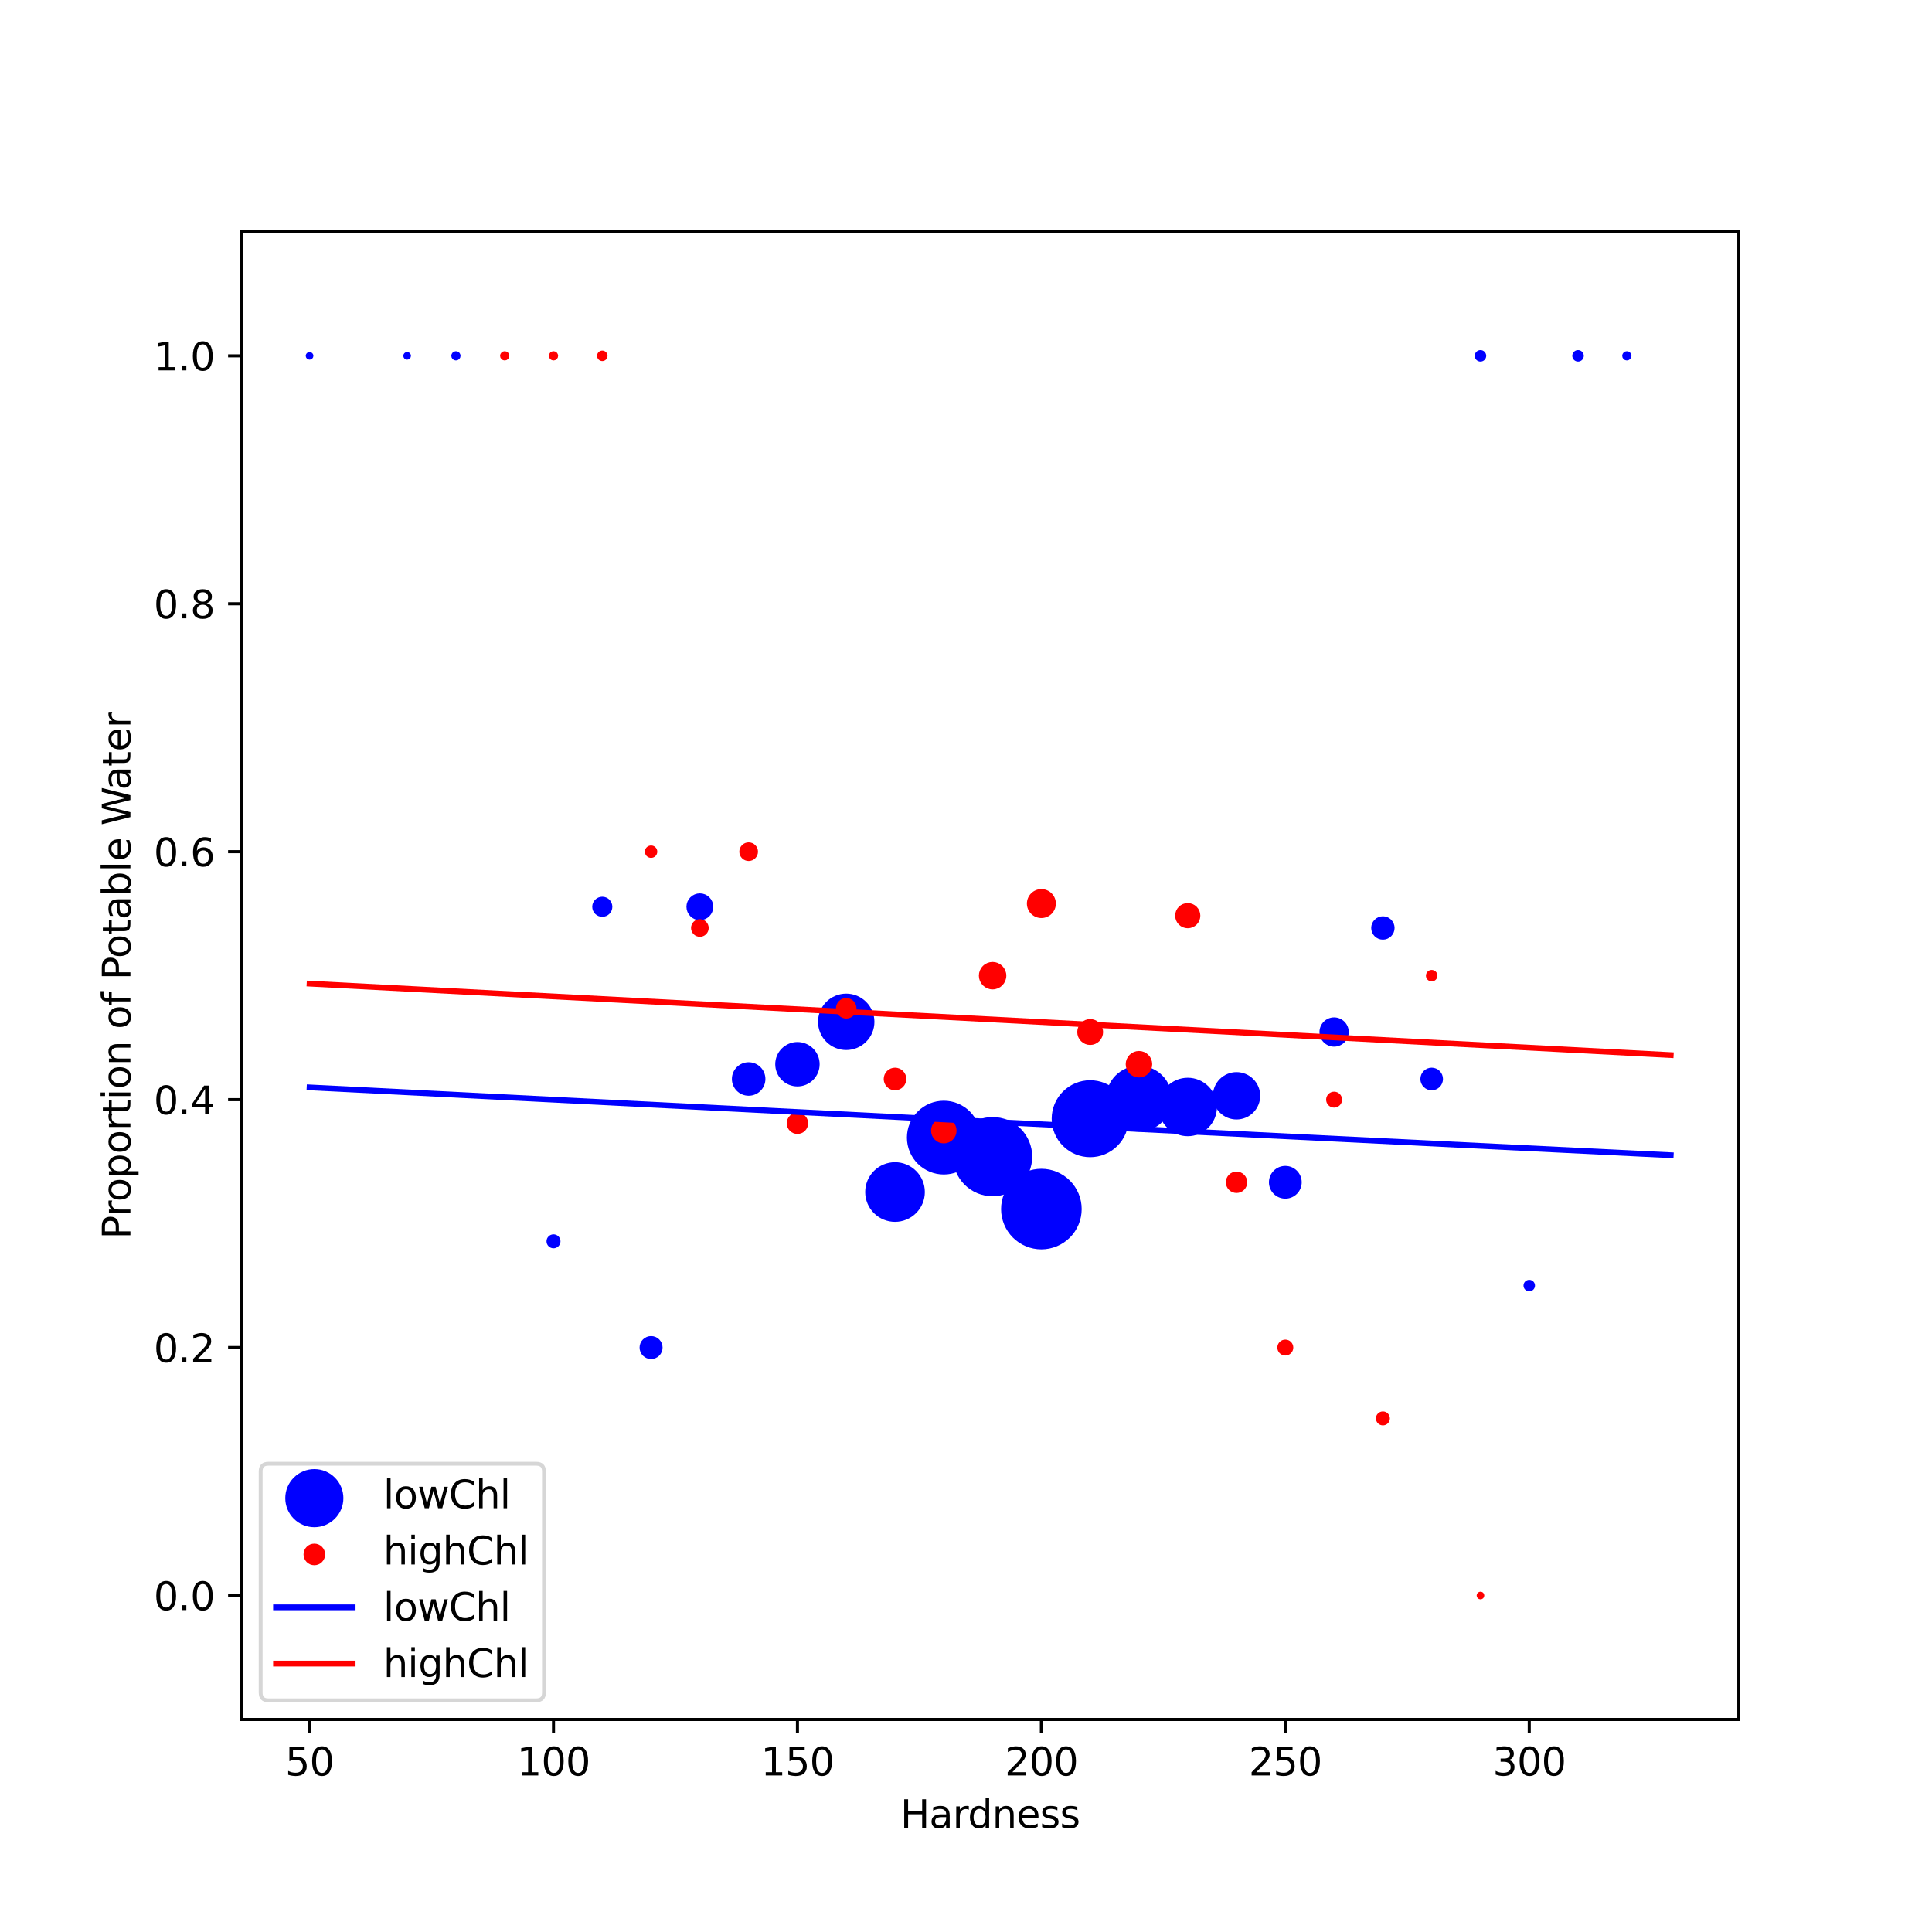 <?xml version="1.0" encoding="utf-8" standalone="no"?>
<!DOCTYPE svg PUBLIC "-//W3C//DTD SVG 1.1//EN"
  "http://www.w3.org/Graphics/SVG/1.1/DTD/svg11.dtd">
<svg xmlns:xlink="http://www.w3.org/1999/xlink" width="504pt" height="504pt" viewBox="0 0 504 504" xmlns="http://www.w3.org/2000/svg" version="1.1">
 <defs>
  <style type="text/css">*{stroke-linejoin: round; stroke-linecap: butt}</style>
 </defs>
 <g id="figure_1">
  <g id="patch_1">
   <path d="M 0 504 
L 504 504 
L 504 0 
L 0 0 
z
" style="fill: #ffffff"/>
  </g>
  <g id="axes_1">
   <g id="patch_2">
    <path d="M 63 448.56 
L 453.6 448.56 
L 453.6 60.48 
L 63 60.48 
z
" style="fill: #ffffff"/>
   </g>
   <g id="PathCollection_1">
    <path d="M 80.755 93.32 
C 80.887 93.32 81.014 93.267 81.108 93.174 
C 81.202 93.08 81.255 92.953 81.255 92.82 
C 81.255 92.687 81.202 92.56 81.108 92.466 
C 81.014 92.373 80.887 92.32 80.755 92.32 
C 80.622 92.32 80.495 92.373 80.401 92.466 
C 80.307 92.56 80.255 92.687 80.255 92.82 
C 80.255 92.953 80.307 93.08 80.401 93.174 
C 80.495 93.267 80.622 93.32 80.755 93.32 
z
" clip-path="url(#pf435046281)" style="fill: #0000ff; stroke: #0000ff"/>
    <path d="M 106.209 93.32 
C 106.342 93.32 106.469 93.267 106.563 93.174 
C 106.656 93.08 106.709 92.953 106.709 92.82 
C 106.709 92.687 106.656 92.56 106.563 92.466 
C 106.469 92.373 106.342 92.32 106.209 92.32 
C 106.076 92.32 105.949 92.373 105.856 92.466 
C 105.762 92.56 105.709 92.687 105.709 92.82 
C 105.709 92.953 105.762 93.08 105.856 93.174 
C 105.949 93.267 106.076 93.32 106.209 93.32 
z
" clip-path="url(#pf435046281)" style="fill: #0000ff; stroke: #0000ff"/>
    <path d="M 118.936 93.527 
C 119.124 93.527 119.304 93.453 119.436 93.32 
C 119.569 93.187 119.643 93.008 119.643 92.82 
C 119.643 92.632 119.569 92.453 119.436 92.32 
C 119.304 92.187 119.124 92.113 118.936 92.113 
C 118.749 92.113 118.569 92.187 118.436 92.32 
C 118.304 92.453 118.229 92.632 118.229 92.82 
C 118.229 93.008 118.304 93.187 118.436 93.32 
C 118.569 93.453 118.749 93.527 118.936 93.527 
z
" clip-path="url(#pf435046281)" style="fill: #0000ff; stroke: #0000ff"/>
    <path d="M 131.664 93.32 
C 131.796 93.32 131.923 93.267 132.017 93.174 
C 132.111 93.08 132.164 92.953 132.164 92.82 
C 132.164 92.687 132.111 92.56 132.017 92.466 
C 131.923 92.373 131.796 92.32 131.664 92.32 
C 131.531 92.32 131.404 92.373 131.31 92.466 
C 131.216 92.56 131.164 92.687 131.164 92.82 
C 131.164 92.953 131.216 93.08 131.31 93.174 
C 131.404 93.267 131.531 93.32 131.664 93.32 
z
" clip-path="url(#pf435046281)" style="fill: #0000ff; stroke: #0000ff"/>
    <path d="M 144.391 325.143 
C 144.742 325.143 145.078 325.003 145.326 324.755 
C 145.574 324.507 145.714 324.171 145.714 323.82 
C 145.714 323.469 145.574 323.133 145.326 322.885 
C 145.078 322.637 144.742 322.497 144.391 322.497 
C 144.04 322.497 143.704 322.637 143.455 322.885 
C 143.207 323.133 143.068 323.469 143.068 323.82 
C 143.068 324.171 143.207 324.507 143.455 324.755 
C 143.704 325.003 144.04 325.143 144.391 325.143 
z
" clip-path="url(#pf435046281)" style="fill: #0000ff; stroke: #0000ff"/>
    <path d="M 157.118 238.675 
C 157.681 238.675 158.22 238.451 158.618 238.053 
C 159.016 237.656 159.24 237.116 159.24 236.553 
C 159.24 235.991 159.016 235.451 158.618 235.053 
C 158.22 234.656 157.681 234.432 157.118 234.432 
C 156.556 234.432 156.016 234.656 155.618 235.053 
C 155.22 235.451 154.997 235.991 154.997 236.553 
C 154.997 237.116 155.22 237.656 155.618 238.053 
C 156.016 238.451 156.556 238.675 157.118 238.675 
z
" clip-path="url(#pf435046281)" style="fill: #0000ff; stroke: #0000ff"/>
    <path d="M 169.845 354.04 
C 170.508 354.04 171.144 353.777 171.613 353.308 
C 172.082 352.839 172.345 352.203 172.345 351.54 
C 172.345 350.877 172.082 350.241 171.613 349.772 
C 171.144 349.303 170.508 349.04 169.845 349.04 
C 169.182 349.04 168.547 349.303 168.078 349.772 
C 167.609 350.241 167.345 350.877 167.345 351.54 
C 167.345 352.203 167.609 352.839 168.078 353.308 
C 168.547 353.777 169.182 354.04 169.845 354.04 
z
" clip-path="url(#pf435046281)" style="fill: #0000ff; stroke: #0000ff"/>
    <path d="M 182.573 239.553 
C 183.368 239.553 184.131 239.237 184.694 238.675 
C 185.257 238.112 185.573 237.349 185.573 236.553 
C 185.573 235.758 185.257 234.995 184.694 234.432 
C 184.131 233.869 183.368 233.553 182.573 233.553 
C 181.777 233.553 181.014 233.869 180.451 234.432 
C 179.889 234.995 179.573 235.758 179.573 236.553 
C 179.573 237.349 179.889 238.112 180.451 238.675 
C 181.014 239.237 181.777 239.553 182.573 239.553 
z
" clip-path="url(#pf435046281)" style="fill: #0000ff; stroke: #0000ff"/>
    <path d="M 195.3 285.343 
C 196.327 285.343 197.312 284.935 198.039 284.209 
C 198.765 283.482 199.173 282.497 199.173 281.47 
C 199.173 280.443 198.765 279.458 198.039 278.731 
C 197.312 278.005 196.327 277.597 195.3 277.597 
C 194.273 277.597 193.288 278.005 192.561 278.731 
C 191.835 279.458 191.427 280.443 191.427 281.47 
C 191.427 282.497 191.835 283.482 192.561 284.209 
C 193.288 284.935 194.273 285.343 195.3 285.343 
z
" clip-path="url(#pf435046281)" style="fill: #0000ff; stroke: #0000ff"/>
    <path d="M 208.027 282.912 
C 209.431 282.912 210.777 282.354 211.769 281.362 
C 212.761 280.369 213.319 279.023 213.319 277.62 
C 213.319 276.217 212.761 274.871 211.769 273.878 
C 210.777 272.886 209.431 272.328 208.027 272.328 
C 206.624 272.328 205.278 272.886 204.286 273.878 
C 203.293 274.871 202.736 276.217 202.736 277.62 
C 202.736 279.023 203.293 280.369 204.286 281.362 
C 205.278 282.354 206.624 282.912 208.027 282.912 
z
" clip-path="url(#pf435046281)" style="fill: #0000ff; stroke: #0000ff"/>
    <path d="M 220.755 273.417 
C 222.573 273.417 224.317 272.695 225.602 271.409 
C 226.888 270.124 227.61 268.38 227.61 266.561 
C 227.61 264.743 226.888 262.999 225.602 261.714 
C 224.317 260.428 222.573 259.706 220.755 259.706 
C 218.936 259.706 217.192 260.428 215.907 261.714 
C 214.621 262.999 213.899 264.743 213.899 266.561 
C 213.899 268.38 214.621 270.124 215.907 271.409 
C 217.192 272.695 218.936 273.417 220.755 273.417 
z
" clip-path="url(#pf435046281)" style="fill: #0000ff; stroke: #0000ff"/>
    <path d="M 233.482 318.243 
C 235.413 318.243 237.264 317.475 238.63 316.11 
C 239.995 314.745 240.762 312.893 240.762 310.962 
C 240.762 309.032 239.995 307.18 238.63 305.815 
C 237.264 304.449 235.413 303.682 233.482 303.682 
C 231.551 303.682 229.699 304.449 228.334 305.815 
C 226.969 307.18 226.202 309.032 226.202 310.962 
C 226.202 312.893 226.969 314.745 228.334 316.11 
C 229.699 317.475 231.551 318.243 233.482 318.243 
z
" clip-path="url(#pf435046281)" style="fill: #0000ff; stroke: #0000ff"/>
    <path d="M 246.209 305.89 
C 248.629 305.89 250.95 304.929 252.661 303.218 
C 254.372 301.507 255.333 299.186 255.333 296.766 
C 255.333 294.346 254.372 292.025 252.661 290.314 
C 250.95 288.603 248.629 287.642 246.209 287.642 
C 243.789 287.642 241.468 288.603 239.757 290.314 
C 238.046 292.025 237.085 294.346 237.085 296.766 
C 237.085 299.186 238.046 301.507 239.757 303.218 
C 241.468 304.929 243.789 305.89 246.209 305.89 
z
" clip-path="url(#pf435046281)" style="fill: #0000ff; stroke: #0000ff"/>
    <path d="M 258.936 311.571 
C 261.545 311.571 264.047 310.534 265.892 308.69 
C 267.736 306.845 268.773 304.343 268.773 301.735 
C 268.773 299.126 267.736 296.624 265.892 294.78 
C 264.047 292.935 261.545 291.899 258.936 291.899 
C 256.328 291.899 253.826 292.935 251.981 294.78 
C 250.137 296.624 249.1 299.126 249.1 301.735 
C 249.1 304.343 250.137 306.845 251.981 308.69 
C 253.826 310.534 256.328 311.571 258.936 311.571 
z
" clip-path="url(#pf435046281)" style="fill: #0000ff; stroke: #0000ff"/>
    <path d="M 271.664 325.422 
C 274.319 325.422 276.866 324.367 278.744 322.489 
C 280.621 320.612 281.676 318.065 281.676 315.41 
C 281.676 312.754 280.621 310.207 278.744 308.33 
C 276.866 306.452 274.319 305.397 271.664 305.397 
C 269.008 305.397 266.461 306.452 264.584 308.33 
C 262.706 310.207 261.651 312.754 261.651 315.41 
C 261.651 318.065 262.706 320.612 264.584 322.489 
C 266.461 324.367 269.008 325.422 271.664 325.422 
z
" clip-path="url(#pf435046281)" style="fill: #0000ff; stroke: #0000ff"/>
    <path d="M 284.391 301.375 
C 286.921 301.375 289.347 300.37 291.136 298.581 
C 292.925 296.792 293.93 294.365 293.93 291.835 
C 293.93 289.306 292.925 286.879 291.136 285.09 
C 289.347 283.301 286.921 282.296 284.391 282.296 
C 281.861 282.296 279.434 283.301 277.646 285.09 
C 275.857 286.879 274.852 289.306 274.852 291.835 
C 274.852 294.365 275.857 296.792 277.646 298.581 
C 279.434 300.37 281.861 301.375 284.391 301.375 
z
" clip-path="url(#pf435046281)" style="fill: #0000ff; stroke: #0000ff"/>
    <path d="M 297.118 294.706 
C 299.265 294.706 301.323 293.854 302.841 292.336 
C 304.359 290.818 305.211 288.759 305.211 286.613 
C 305.211 284.467 304.359 282.408 302.841 280.89 
C 301.323 279.373 299.265 278.52 297.118 278.52 
C 294.972 278.52 292.913 279.373 291.395 280.89 
C 289.878 282.408 289.025 284.467 289.025 286.613 
C 289.025 288.759 289.878 290.818 291.395 292.336 
C 292.913 293.854 294.972 294.706 297.118 294.706 
z
" clip-path="url(#pf435046281)" style="fill: #0000ff; stroke: #0000ff"/>
    <path d="M 309.845 295.896 
C 311.735 295.896 313.547 295.145 314.883 293.809 
C 316.219 292.473 316.969 290.661 316.969 288.772 
C 316.969 286.882 316.219 285.07 314.883 283.734 
C 313.547 282.398 311.735 281.648 309.845 281.648 
C 307.956 281.648 306.144 282.398 304.808 283.734 
C 303.472 285.07 302.722 286.882 302.722 288.772 
C 302.722 290.661 303.472 292.473 304.808 293.809 
C 306.144 295.145 307.956 295.896 309.845 295.896 
z
" clip-path="url(#pf435046281)" style="fill: #0000ff; stroke: #0000ff"/>
    <path d="M 322.573 291.536 
C 324.079 291.536 325.523 290.938 326.588 289.873 
C 327.653 288.808 328.252 287.363 328.252 285.857 
C 328.252 284.351 327.653 282.907 326.588 281.842 
C 325.523 280.777 324.079 280.178 322.573 280.178 
C 321.067 280.178 319.622 280.777 318.557 281.842 
C 317.492 282.907 316.894 284.351 316.894 285.857 
C 316.894 287.363 317.492 288.808 318.557 289.873 
C 319.622 290.938 321.067 291.536 322.573 291.536 
z
" clip-path="url(#pf435046281)" style="fill: #0000ff; stroke: #0000ff"/>
    <path d="M 335.3 312.195 
C 336.301 312.195 337.261 311.797 337.969 311.089 
C 338.677 310.381 339.075 309.421 339.075 308.42 
C 339.075 307.419 338.677 306.459 337.969 305.751 
C 337.261 305.043 336.301 304.645 335.3 304.645 
C 334.299 304.645 333.339 305.043 332.631 305.751 
C 331.923 306.459 331.525 307.419 331.525 308.42 
C 331.525 309.421 331.923 310.381 332.631 311.089 
C 333.339 311.797 334.299 312.195 335.3 312.195 
z
" clip-path="url(#pf435046281)" style="fill: #0000ff; stroke: #0000ff"/>
    <path d="M 348.027 272.537 
C 348.907 272.537 349.751 272.187 350.372 271.565 
C 350.994 270.943 351.344 270.1 351.344 269.22 
C 351.344 268.34 350.994 267.497 350.372 266.875 
C 349.751 266.253 348.907 265.903 348.027 265.903 
C 347.148 265.903 346.304 266.253 345.682 266.875 
C 345.06 267.497 344.711 268.34 344.711 269.22 
C 344.711 270.1 345.06 270.943 345.682 271.565 
C 346.304 272.187 347.148 272.537 348.027 272.537 
z
" clip-path="url(#pf435046281)" style="fill: #0000ff; stroke: #0000ff"/>
    <path d="M 360.755 244.631 
C 361.431 244.631 362.079 244.362 362.557 243.884 
C 363.035 243.406 363.304 242.758 363.304 242.082 
C 363.304 241.405 363.035 240.757 362.557 240.279 
C 362.079 239.801 361.431 239.532 360.755 239.532 
C 360.078 239.532 359.43 239.801 358.952 240.279 
C 358.474 240.757 358.205 241.405 358.205 242.082 
C 358.205 242.758 358.474 243.406 358.952 243.884 
C 359.43 244.362 360.078 244.631 360.755 244.631 
z
" clip-path="url(#pf435046281)" style="fill: #0000ff; stroke: #0000ff"/>
    <path d="M 373.482 283.919 
C 374.131 283.919 374.755 283.661 375.214 283.202 
C 375.673 282.743 375.931 282.12 375.931 281.47 
C 375.931 280.82 375.673 280.197 375.214 279.738 
C 374.755 279.279 374.131 279.021 373.482 279.021 
C 372.832 279.021 372.209 279.279 371.75 279.738 
C 371.29 280.197 371.032 280.82 371.032 281.47 
C 371.032 282.12 371.29 282.743 371.75 283.202 
C 372.209 283.661 372.832 283.919 373.482 283.919 
z
" clip-path="url(#pf435046281)" style="fill: #0000ff; stroke: #0000ff"/>
    <path d="M 386.209 93.82 
C 386.474 93.82 386.729 93.715 386.916 93.527 
C 387.104 93.34 387.209 93.085 387.209 92.82 
C 387.209 92.555 387.104 92.3 386.916 92.113 
C 386.729 91.925 386.474 91.82 386.209 91.82 
C 385.944 91.82 385.69 91.925 385.502 92.113 
C 385.314 92.3 385.209 92.555 385.209 92.82 
C 385.209 93.085 385.314 93.34 385.502 93.527 
C 385.69 93.715 385.944 93.82 386.209 93.82 
z
" clip-path="url(#pf435046281)" style="fill: #0000ff; stroke: #0000ff"/>
    <path d="M 398.936 336.37 
C 399.202 336.37 399.456 336.265 399.643 336.077 
C 399.831 335.89 399.936 335.635 399.936 335.37 
C 399.936 335.105 399.831 334.85 399.643 334.663 
C 399.456 334.475 399.202 334.37 398.936 334.37 
C 398.671 334.37 398.417 334.475 398.229 334.663 
C 398.042 334.85 397.936 335.105 397.936 335.37 
C 397.936 335.635 398.042 335.89 398.229 336.077 
C 398.417 336.265 398.671 336.37 398.936 336.37 
z
" clip-path="url(#pf435046281)" style="fill: #0000ff; stroke: #0000ff"/>
    <path d="M 411.664 93.82 
C 411.929 93.82 412.183 93.715 412.371 93.527 
C 412.558 93.34 412.664 93.085 412.664 92.82 
C 412.664 92.555 412.558 92.3 412.371 92.113 
C 412.183 91.925 411.929 91.82 411.664 91.82 
C 411.398 91.82 411.144 91.925 410.957 92.113 
C 410.769 92.3 410.664 92.555 410.664 92.82 
C 410.664 93.085 410.769 93.34 410.957 93.527 
C 411.144 93.715 411.398 93.82 411.664 93.82 
z
" clip-path="url(#pf435046281)" style="fill: #0000ff; stroke: #0000ff"/>
    <path d="M 424.391 93.527 
C 424.578 93.527 424.758 93.453 424.891 93.32 
C 425.024 93.187 425.098 93.008 425.098 92.82 
C 425.098 92.632 425.024 92.453 424.891 92.32 
C 424.758 92.187 424.578 92.113 424.391 92.113 
C 424.203 92.113 424.024 92.187 423.891 92.32 
C 423.758 92.453 423.684 92.632 423.684 92.82 
C 423.684 93.008 423.758 93.187 423.891 93.32 
C 424.024 93.453 424.203 93.527 424.391 93.527 
z
" clip-path="url(#pf435046281)" style="fill: #0000ff; stroke: #0000ff"/>
   </g>
   <g id="PathCollection_2">
    <path d="M 131.664 93.527 
C 131.851 93.527 132.031 93.453 132.164 93.32 
C 132.296 93.187 132.371 93.008 132.371 92.82 
C 132.371 92.632 132.296 92.453 132.164 92.32 
C 132.031 92.187 131.851 92.113 131.664 92.113 
C 131.476 92.113 131.296 92.187 131.164 92.32 
C 131.031 92.453 130.957 92.632 130.957 92.82 
C 130.957 93.008 131.031 93.187 131.164 93.32 
C 131.296 93.453 131.476 93.527 131.664 93.527 
z
" clip-path="url(#pf435046281)" style="fill: #ff0000; stroke: #ff0000"/>
    <path d="M 144.391 93.527 
C 144.578 93.527 144.758 93.453 144.891 93.32 
C 145.024 93.187 145.098 93.008 145.098 92.82 
C 145.098 92.632 145.024 92.453 144.891 92.32 
C 144.758 92.187 144.578 92.113 144.391 92.113 
C 144.203 92.113 144.024 92.187 143.891 92.32 
C 143.758 92.453 143.684 92.632 143.684 92.82 
C 143.684 93.008 143.758 93.187 143.891 93.32 
C 144.024 93.453 144.203 93.527 144.391 93.527 
z
" clip-path="url(#pf435046281)" style="fill: #ff0000; stroke: #ff0000"/>
    <path d="M 157.118 93.686 
C 157.348 93.686 157.568 93.595 157.731 93.432 
C 157.893 93.27 157.984 93.05 157.984 92.82 
C 157.984 92.59 157.893 92.37 157.731 92.208 
C 157.568 92.045 157.348 91.954 157.118 91.954 
C 156.889 91.954 156.668 92.045 156.506 92.208 
C 156.343 92.37 156.252 92.59 156.252 92.82 
C 156.252 93.05 156.343 93.27 156.506 93.432 
C 156.668 93.595 156.889 93.686 157.118 93.686 
z
" clip-path="url(#pf435046281)" style="fill: #ff0000; stroke: #ff0000"/>
    <path d="M 169.845 223.298 
C 170.142 223.298 170.426 223.18 170.636 222.971 
C 170.846 222.761 170.963 222.477 170.963 222.18 
C 170.963 221.883 170.846 221.599 170.636 221.389 
C 170.426 221.18 170.142 221.062 169.845 221.062 
C 169.549 221.062 169.265 221.18 169.055 221.389 
C 168.845 221.599 168.727 221.883 168.727 222.18 
C 168.727 222.477 168.845 222.761 169.055 222.971 
C 169.265 223.18 169.549 223.298 169.845 223.298 
z
" clip-path="url(#pf435046281)" style="fill: #ff0000; stroke: #ff0000"/>
    <path d="M 182.573 243.884 
C 183.051 243.884 183.509 243.694 183.847 243.356 
C 184.186 243.018 184.376 242.56 184.376 242.082 
C 184.376 241.603 184.186 241.145 183.847 240.807 
C 183.509 240.469 183.051 240.279 182.573 240.279 
C 182.095 240.279 181.636 240.469 181.298 240.807 
C 180.96 241.145 180.77 241.603 180.77 242.082 
C 180.77 242.56 180.96 243.018 181.298 243.356 
C 181.636 243.694 182.095 243.884 182.573 243.884 
z
" clip-path="url(#pf435046281)" style="fill: #ff0000; stroke: #ff0000"/>
    <path d="M 195.3 224.116 
C 195.814 224.116 196.306 223.912 196.669 223.549 
C 197.032 223.186 197.236 222.694 197.236 222.18 
C 197.236 221.666 197.032 221.174 196.669 220.811 
C 196.306 220.448 195.814 220.244 195.3 220.244 
C 194.786 220.244 194.294 220.448 193.931 220.811 
C 193.568 221.174 193.364 221.666 193.364 222.18 
C 193.364 222.694 193.568 223.186 193.931 223.549 
C 194.294 223.912 194.786 224.116 195.3 224.116 
z
" clip-path="url(#pf435046281)" style="fill: #ff0000; stroke: #ff0000"/>
    <path d="M 208.027 295.311 
C 208.635 295.311 209.218 295.07 209.647 294.64 
C 210.077 294.211 210.319 293.628 210.319 293.02 
C 210.319 292.412 210.077 291.829 209.647 291.4 
C 209.218 290.97 208.635 290.729 208.027 290.729 
C 207.42 290.729 206.837 290.97 206.407 291.4 
C 205.977 291.829 205.736 292.412 205.736 293.02 
C 205.736 293.628 205.977 294.211 206.407 294.64 
C 206.837 295.07 207.42 295.311 208.027 295.311 
z
" clip-path="url(#pf435046281)" style="fill: #ff0000; stroke: #ff0000"/>
    <path d="M 220.755 265.21 
C 221.333 265.21 221.887 264.98 222.296 264.572 
C 222.704 264.163 222.934 263.609 222.934 263.031 
C 222.934 262.453 222.704 261.898 222.296 261.489 
C 221.887 261.081 221.333 260.851 220.755 260.851 
C 220.177 260.851 219.622 261.081 219.213 261.489 
C 218.805 261.898 218.575 262.453 218.575 263.031 
C 218.575 263.609 218.805 264.163 219.213 264.572 
C 219.622 264.98 220.177 265.21 220.755 265.21 
z
" clip-path="url(#pf435046281)" style="fill: #ff0000; stroke: #ff0000"/>
    <path d="M 233.482 283.919 
C 234.131 283.919 234.755 283.661 235.214 283.202 
C 235.673 282.743 235.931 282.12 235.931 281.47 
C 235.931 280.82 235.673 280.197 235.214 279.738 
C 234.755 279.279 234.131 279.021 233.482 279.021 
C 232.832 279.021 232.209 279.279 231.75 279.738 
C 231.29 280.197 231.032 280.82 231.032 281.47 
C 231.032 282.12 231.29 282.743 231.75 283.202 
C 232.209 283.661 232.832 283.919 233.482 283.919 
z
" clip-path="url(#pf435046281)" style="fill: #ff0000; stroke: #ff0000"/>
    <path d="M 246.209 297.773 
C 246.959 297.773 247.679 297.475 248.209 296.945 
C 248.739 296.415 249.038 295.695 249.038 294.945 
C 249.038 294.195 248.739 293.475 248.209 292.945 
C 247.679 292.415 246.959 292.117 246.209 292.117 
C 245.459 292.117 244.739 292.415 244.209 292.945 
C 243.679 293.475 243.381 294.195 243.381 294.945 
C 243.381 295.695 243.679 296.415 244.209 296.945 
C 244.739 297.475 245.459 297.773 246.209 297.773 
z
" clip-path="url(#pf435046281)" style="fill: #ff0000; stroke: #ff0000"/>
    <path d="M 258.936 257.602 
C 259.754 257.602 260.538 257.277 261.116 256.699 
C 261.694 256.121 262.019 255.337 262.019 254.52 
C 262.019 253.703 261.694 252.919 261.116 252.341 
C 260.538 251.763 259.754 251.438 258.936 251.438 
C 258.119 251.438 257.335 251.763 256.757 252.341 
C 256.179 252.919 255.854 253.703 255.854 254.52 
C 255.854 255.337 256.179 256.121 256.757 256.699 
C 257.335 257.277 258.119 257.602 258.936 257.602 
z
" clip-path="url(#pf435046281)" style="fill: #ff0000; stroke: #ff0000"/>
    <path d="M 271.664 238.996 
C 272.533 238.996 273.367 238.651 273.982 238.036 
C 274.597 237.421 274.942 236.587 274.942 235.718 
C 274.942 234.848 274.597 234.014 273.982 233.399 
C 273.367 232.784 272.533 232.439 271.664 232.439 
C 270.794 232.439 269.96 232.784 269.345 233.399 
C 268.73 234.014 268.385 234.848 268.385 235.718 
C 268.385 236.587 268.73 237.421 269.345 238.036 
C 269.96 238.651 270.794 238.996 271.664 238.996 
z
" clip-path="url(#pf435046281)" style="fill: #ff0000; stroke: #ff0000"/>
    <path d="M 284.391 272.092 
C 285.153 272.092 285.883 271.79 286.422 271.251 
C 286.961 270.712 287.263 269.982 287.263 269.22 
C 287.263 268.458 286.961 267.728 286.422 267.189 
C 285.883 266.65 285.153 266.348 284.391 266.348 
C 283.629 266.348 282.899 266.65 282.36 267.189 
C 281.821 267.728 281.519 268.458 281.519 269.22 
C 281.519 269.982 281.821 270.712 282.36 271.251 
C 282.899 271.79 283.629 272.092 284.391 272.092 
z
" clip-path="url(#pf435046281)" style="fill: #ff0000; stroke: #ff0000"/>
    <path d="M 297.118 280.578 
C 297.903 280.578 298.655 280.266 299.21 279.712 
C 299.765 279.157 300.076 278.404 300.076 277.62 
C 300.076 276.836 299.765 276.083 299.21 275.528 
C 298.655 274.974 297.903 274.662 297.118 274.662 
C 296.334 274.662 295.581 274.974 295.027 275.528 
C 294.472 276.083 294.16 276.836 294.16 277.62 
C 294.16 278.404 294.472 279.157 295.027 279.712 
C 295.581 280.266 296.334 280.578 297.118 280.578 
z
" clip-path="url(#pf435046281)" style="fill: #ff0000; stroke: #ff0000"/>
    <path d="M 309.845 241.655 
C 310.584 241.655 311.292 241.362 311.814 240.84 
C 312.336 240.318 312.629 239.61 312.629 238.872 
C 312.629 238.133 312.336 237.425 311.814 236.903 
C 311.292 236.381 310.584 236.088 309.845 236.088 
C 309.107 236.088 308.399 236.381 307.877 236.903 
C 307.355 237.425 307.062 238.133 307.062 238.872 
C 307.062 239.61 307.355 240.318 307.877 240.84 
C 308.399 241.362 309.107 241.655 309.845 241.655 
z
" clip-path="url(#pf435046281)" style="fill: #ff0000; stroke: #ff0000"/>
    <path d="M 322.573 310.711 
C 323.18 310.711 323.763 310.47 324.193 310.04 
C 324.623 309.611 324.864 309.028 324.864 308.42 
C 324.864 307.812 324.623 307.229 324.193 306.8 
C 323.763 306.37 323.18 306.129 322.573 306.129 
C 321.965 306.129 321.382 306.37 320.953 306.8 
C 320.523 307.229 320.281 307.812 320.281 308.42 
C 320.281 309.028 320.523 309.611 320.953 310.04 
C 321.382 310.47 321.965 310.711 322.573 310.711 
z
" clip-path="url(#pf435046281)" style="fill: #ff0000; stroke: #ff0000"/>
    <path d="M 335.3 353.121 
C 335.719 353.121 336.122 352.955 336.418 352.658 
C 336.715 352.362 336.881 351.959 336.881 351.54 
C 336.881 351.121 336.715 350.718 336.418 350.422 
C 336.122 350.125 335.719 349.959 335.3 349.959 
C 334.881 349.959 334.478 350.125 334.182 350.422 
C 333.885 350.718 333.719 351.121 333.719 351.54 
C 333.719 351.959 333.885 352.362 334.182 352.658 
C 334.478 352.955 334.881 353.121 335.3 353.121 
z
" clip-path="url(#pf435046281)" style="fill: #ff0000; stroke: #ff0000"/>
    <path d="M 348.027 288.441 
C 348.447 288.441 348.849 288.275 349.145 287.978 
C 349.442 287.682 349.608 287.279 349.608 286.86 
C 349.608 286.441 349.442 286.038 349.145 285.742 
C 348.849 285.445 348.447 285.279 348.027 285.279 
C 347.608 285.279 347.206 285.445 346.909 285.742 
C 346.613 286.038 346.446 286.441 346.446 286.86 
C 346.446 287.279 346.613 287.682 346.909 287.978 
C 347.206 288.275 347.608 288.441 348.027 288.441 
z
" clip-path="url(#pf435046281)" style="fill: #ff0000; stroke: #ff0000"/>
    <path d="M 360.755 371.343 
C 361.105 371.343 361.442 371.203 361.69 370.955 
C 361.938 370.707 362.077 370.371 362.077 370.02 
C 362.077 369.669 361.938 369.333 361.69 369.085 
C 361.442 368.837 361.105 368.697 360.755 368.697 
C 360.404 368.697 360.067 368.837 359.819 369.085 
C 359.571 369.333 359.432 369.669 359.432 370.02 
C 359.432 370.371 359.571 370.707 359.819 370.955 
C 360.067 371.203 360.404 371.343 360.755 371.343 
z
" clip-path="url(#pf435046281)" style="fill: #ff0000; stroke: #ff0000"/>
    <path d="M 373.482 255.52 
C 373.747 255.52 374.001 255.415 374.189 255.227 
C 374.376 255.04 374.482 254.785 374.482 254.52 
C 374.482 254.255 374.376 254 374.189 253.813 
C 374.001 253.625 373.747 253.52 373.482 253.52 
C 373.217 253.52 372.962 253.625 372.775 253.813 
C 372.587 254 372.482 254.255 372.482 254.52 
C 372.482 254.785 372.587 255.04 372.775 255.227 
C 372.962 255.415 373.217 255.52 373.482 255.52 
z
" clip-path="url(#pf435046281)" style="fill: #ff0000; stroke: #ff0000"/>
    <path d="M 386.209 416.72 
C 386.342 416.72 386.469 416.667 386.563 416.574 
C 386.656 416.48 386.709 416.353 386.709 416.22 
C 386.709 416.087 386.656 415.96 386.563 415.866 
C 386.469 415.773 386.342 415.72 386.209 415.72 
C 386.076 415.72 385.949 415.773 385.856 415.866 
C 385.762 415.96 385.709 416.087 385.709 416.22 
C 385.709 416.353 385.762 416.48 385.856 416.574 
C 385.949 416.667 386.076 416.72 386.209 416.72 
z
" clip-path="url(#pf435046281)" style="fill: #ff0000; stroke: #ff0000"/>
   </g>
   <g id="matplotlib.axis_1">
    <g id="xtick_1">
     <g id="line2d_1">
      <defs>
       <path id="m0ac79bf1e6" d="M 0 0 
L 0 3.5 
" style="stroke: #000000; stroke-width: 0.8"/>
      </defs>
      <g>
       <use xlink:href="#m0ac79bf1e6" x="80.755" y="448.56" style="stroke: #000000; stroke-width: 0.8"/>
      </g>
     </g>
     <g id="text_1">
      <!-- 50 -->
      <g transform="translate(74.392 463.158)scale(0.1 -0.1)">
       <defs>
        <path id="DejaVuSans-35" d="M 691 4666 
L 3169 4666 
L 3169 4134 
L 1269 4134 
L 1269 2991 
Q 1406 3038 1543 3061 
Q 1681 3084 1819 3084 
Q 2600 3084 3056 2656 
Q 3513 2228 3513 1497 
Q 3513 744 3044 326 
Q 2575 -91 1722 -91 
Q 1428 -91 1123 -41 
Q 819 9 494 109 
L 494 744 
Q 775 591 1075 516 
Q 1375 441 1709 441 
Q 2250 441 2565 725 
Q 2881 1009 2881 1497 
Q 2881 1984 2565 2268 
Q 2250 2553 1709 2553 
Q 1456 2553 1204 2497 
Q 953 2441 691 2322 
L 691 4666 
z
" transform="scale(0.016)"/>
        <path id="DejaVuSans-30" d="M 2034 4250 
Q 1547 4250 1301 3770 
Q 1056 3291 1056 2328 
Q 1056 1369 1301 889 
Q 1547 409 2034 409 
Q 2525 409 2770 889 
Q 3016 1369 3016 2328 
Q 3016 3291 2770 3770 
Q 2525 4250 2034 4250 
z
M 2034 4750 
Q 2819 4750 3233 4129 
Q 3647 3509 3647 2328 
Q 3647 1150 3233 529 
Q 2819 -91 2034 -91 
Q 1250 -91 836 529 
Q 422 1150 422 2328 
Q 422 3509 836 4129 
Q 1250 4750 2034 4750 
z
" transform="scale(0.016)"/>
       </defs>
       <use xlink:href="#DejaVuSans-35"/>
       <use xlink:href="#DejaVuSans-30" x="63.623"/>
      </g>
     </g>
    </g>
    <g id="xtick_2">
     <g id="line2d_2">
      <g>
       <use xlink:href="#m0ac79bf1e6" x="144.391" y="448.56" style="stroke: #000000; stroke-width: 0.8"/>
      </g>
     </g>
     <g id="text_2">
      <!-- 100 -->
      <g transform="translate(134.847 463.158)scale(0.1 -0.1)">
       <defs>
        <path id="DejaVuSans-31" d="M 794 531 
L 1825 531 
L 1825 4091 
L 703 3866 
L 703 4441 
L 1819 4666 
L 2450 4666 
L 2450 531 
L 3481 531 
L 3481 0 
L 794 0 
L 794 531 
z
" transform="scale(0.016)"/>
       </defs>
       <use xlink:href="#DejaVuSans-31"/>
       <use xlink:href="#DejaVuSans-30" x="63.623"/>
       <use xlink:href="#DejaVuSans-30" x="127.246"/>
      </g>
     </g>
    </g>
    <g id="xtick_3">
     <g id="line2d_3">
      <g>
       <use xlink:href="#m0ac79bf1e6" x="208.027" y="448.56" style="stroke: #000000; stroke-width: 0.8"/>
      </g>
     </g>
     <g id="text_3">
      <!-- 150 -->
      <g transform="translate(198.484 463.158)scale(0.1 -0.1)">
       <use xlink:href="#DejaVuSans-31"/>
       <use xlink:href="#DejaVuSans-35" x="63.623"/>
       <use xlink:href="#DejaVuSans-30" x="127.246"/>
      </g>
     </g>
    </g>
    <g id="xtick_4">
     <g id="line2d_4">
      <g>
       <use xlink:href="#m0ac79bf1e6" x="271.664" y="448.56" style="stroke: #000000; stroke-width: 0.8"/>
      </g>
     </g>
     <g id="text_4">
      <!-- 200 -->
      <g transform="translate(262.12 463.158)scale(0.1 -0.1)">
       <defs>
        <path id="DejaVuSans-32" d="M 1228 531 
L 3431 531 
L 3431 0 
L 469 0 
L 469 531 
Q 828 903 1448 1529 
Q 2069 2156 2228 2338 
Q 2531 2678 2651 2914 
Q 2772 3150 2772 3378 
Q 2772 3750 2511 3984 
Q 2250 4219 1831 4219 
Q 1534 4219 1204 4116 
Q 875 4013 500 3803 
L 500 4441 
Q 881 4594 1212 4672 
Q 1544 4750 1819 4750 
Q 2544 4750 2975 4387 
Q 3406 4025 3406 3419 
Q 3406 3131 3298 2873 
Q 3191 2616 2906 2266 
Q 2828 2175 2409 1742 
Q 1991 1309 1228 531 
z
" transform="scale(0.016)"/>
       </defs>
       <use xlink:href="#DejaVuSans-32"/>
       <use xlink:href="#DejaVuSans-30" x="63.623"/>
       <use xlink:href="#DejaVuSans-30" x="127.246"/>
      </g>
     </g>
    </g>
    <g id="xtick_5">
     <g id="line2d_5">
      <g>
       <use xlink:href="#m0ac79bf1e6" x="335.3" y="448.56" style="stroke: #000000; stroke-width: 0.8"/>
      </g>
     </g>
     <g id="text_5">
      <!-- 250 -->
      <g transform="translate(325.756 463.158)scale(0.1 -0.1)">
       <use xlink:href="#DejaVuSans-32"/>
       <use xlink:href="#DejaVuSans-35" x="63.623"/>
       <use xlink:href="#DejaVuSans-30" x="127.246"/>
      </g>
     </g>
    </g>
    <g id="xtick_6">
     <g id="line2d_6">
      <g>
       <use xlink:href="#m0ac79bf1e6" x="398.936" y="448.56" style="stroke: #000000; stroke-width: 0.8"/>
      </g>
     </g>
     <g id="text_6">
      <!-- 300 -->
      <g transform="translate(389.393 463.158)scale(0.1 -0.1)">
       <defs>
        <path id="DejaVuSans-33" d="M 2597 2516 
Q 3050 2419 3304 2112 
Q 3559 1806 3559 1356 
Q 3559 666 3084 287 
Q 2609 -91 1734 -91 
Q 1441 -91 1130 -33 
Q 819 25 488 141 
L 488 750 
Q 750 597 1062 519 
Q 1375 441 1716 441 
Q 2309 441 2620 675 
Q 2931 909 2931 1356 
Q 2931 1769 2642 2001 
Q 2353 2234 1838 2234 
L 1294 2234 
L 1294 2753 
L 1863 2753 
Q 2328 2753 2575 2939 
Q 2822 3125 2822 3475 
Q 2822 3834 2567 4026 
Q 2313 4219 1838 4219 
Q 1578 4219 1281 4162 
Q 984 4106 628 3988 
L 628 4550 
Q 988 4650 1302 4700 
Q 1616 4750 1894 4750 
Q 2613 4750 3031 4423 
Q 3450 4097 3450 3541 
Q 3450 3153 3228 2886 
Q 3006 2619 2597 2516 
z
" transform="scale(0.016)"/>
       </defs>
       <use xlink:href="#DejaVuSans-33"/>
       <use xlink:href="#DejaVuSans-30" x="63.623"/>
       <use xlink:href="#DejaVuSans-30" x="127.246"/>
      </g>
     </g>
    </g>
    <g id="text_7">
     <!-- Hardness -->
     <g transform="translate(234.879 476.837)scale(0.1 -0.1)">
      <defs>
       <path id="DejaVuSans-48" d="M 628 4666 
L 1259 4666 
L 1259 2753 
L 3553 2753 
L 3553 4666 
L 4184 4666 
L 4184 0 
L 3553 0 
L 3553 2222 
L 1259 2222 
L 1259 0 
L 628 0 
L 628 4666 
z
" transform="scale(0.016)"/>
       <path id="DejaVuSans-61" d="M 2194 1759 
Q 1497 1759 1228 1600 
Q 959 1441 959 1056 
Q 959 750 1161 570 
Q 1363 391 1709 391 
Q 2188 391 2477 730 
Q 2766 1069 2766 1631 
L 2766 1759 
L 2194 1759 
z
M 3341 1997 
L 3341 0 
L 2766 0 
L 2766 531 
Q 2569 213 2275 61 
Q 1981 -91 1556 -91 
Q 1019 -91 701 211 
Q 384 513 384 1019 
Q 384 1609 779 1909 
Q 1175 2209 1959 2209 
L 2766 2209 
L 2766 2266 
Q 2766 2663 2505 2880 
Q 2244 3097 1772 3097 
Q 1472 3097 1187 3025 
Q 903 2953 641 2809 
L 641 3341 
Q 956 3463 1253 3523 
Q 1550 3584 1831 3584 
Q 2591 3584 2966 3190 
Q 3341 2797 3341 1997 
z
" transform="scale(0.016)"/>
       <path id="DejaVuSans-72" d="M 2631 2963 
Q 2534 3019 2420 3045 
Q 2306 3072 2169 3072 
Q 1681 3072 1420 2755 
Q 1159 2438 1159 1844 
L 1159 0 
L 581 0 
L 581 3500 
L 1159 3500 
L 1159 2956 
Q 1341 3275 1631 3429 
Q 1922 3584 2338 3584 
Q 2397 3584 2469 3576 
Q 2541 3569 2628 3553 
L 2631 2963 
z
" transform="scale(0.016)"/>
       <path id="DejaVuSans-64" d="M 2906 2969 
L 2906 4863 
L 3481 4863 
L 3481 0 
L 2906 0 
L 2906 525 
Q 2725 213 2448 61 
Q 2172 -91 1784 -91 
Q 1150 -91 751 415 
Q 353 922 353 1747 
Q 353 2572 751 3078 
Q 1150 3584 1784 3584 
Q 2172 3584 2448 3432 
Q 2725 3281 2906 2969 
z
M 947 1747 
Q 947 1113 1208 752 
Q 1469 391 1925 391 
Q 2381 391 2643 752 
Q 2906 1113 2906 1747 
Q 2906 2381 2643 2742 
Q 2381 3103 1925 3103 
Q 1469 3103 1208 2742 
Q 947 2381 947 1747 
z
" transform="scale(0.016)"/>
       <path id="DejaVuSans-6e" d="M 3513 2113 
L 3513 0 
L 2938 0 
L 2938 2094 
Q 2938 2591 2744 2837 
Q 2550 3084 2163 3084 
Q 1697 3084 1428 2787 
Q 1159 2491 1159 1978 
L 1159 0 
L 581 0 
L 581 3500 
L 1159 3500 
L 1159 2956 
Q 1366 3272 1645 3428 
Q 1925 3584 2291 3584 
Q 2894 3584 3203 3211 
Q 3513 2838 3513 2113 
z
" transform="scale(0.016)"/>
       <path id="DejaVuSans-65" d="M 3597 1894 
L 3597 1613 
L 953 1613 
Q 991 1019 1311 708 
Q 1631 397 2203 397 
Q 2534 397 2845 478 
Q 3156 559 3463 722 
L 3463 178 
Q 3153 47 2828 -22 
Q 2503 -91 2169 -91 
Q 1331 -91 842 396 
Q 353 884 353 1716 
Q 353 2575 817 3079 
Q 1281 3584 2069 3584 
Q 2775 3584 3186 3129 
Q 3597 2675 3597 1894 
z
M 3022 2063 
Q 3016 2534 2758 2815 
Q 2500 3097 2075 3097 
Q 1594 3097 1305 2825 
Q 1016 2553 972 2059 
L 3022 2063 
z
" transform="scale(0.016)"/>
       <path id="DejaVuSans-73" d="M 2834 3397 
L 2834 2853 
Q 2591 2978 2328 3040 
Q 2066 3103 1784 3103 
Q 1356 3103 1142 2972 
Q 928 2841 928 2578 
Q 928 2378 1081 2264 
Q 1234 2150 1697 2047 
L 1894 2003 
Q 2506 1872 2764 1633 
Q 3022 1394 3022 966 
Q 3022 478 2636 193 
Q 2250 -91 1575 -91 
Q 1294 -91 989 -36 
Q 684 19 347 128 
L 347 722 
Q 666 556 975 473 
Q 1284 391 1588 391 
Q 1994 391 2212 530 
Q 2431 669 2431 922 
Q 2431 1156 2273 1281 
Q 2116 1406 1581 1522 
L 1381 1569 
Q 847 1681 609 1914 
Q 372 2147 372 2553 
Q 372 3047 722 3315 
Q 1072 3584 1716 3584 
Q 2034 3584 2315 3537 
Q 2597 3491 2834 3397 
z
" transform="scale(0.016)"/>
      </defs>
      <use xlink:href="#DejaVuSans-48"/>
      <use xlink:href="#DejaVuSans-61" x="75.195"/>
      <use xlink:href="#DejaVuSans-72" x="136.475"/>
      <use xlink:href="#DejaVuSans-64" x="175.838"/>
      <use xlink:href="#DejaVuSans-6e" x="239.314"/>
      <use xlink:href="#DejaVuSans-65" x="302.693"/>
      <use xlink:href="#DejaVuSans-73" x="364.217"/>
      <use xlink:href="#DejaVuSans-73" x="416.316"/>
     </g>
    </g>
   </g>
   <g id="matplotlib.axis_2">
    <g id="ytick_1">
     <g id="line2d_7">
      <defs>
       <path id="m25d0eb5ff1" d="M 0 0 
L -3.5 0 
" style="stroke: #000000; stroke-width: 0.8"/>
      </defs>
      <g>
       <use xlink:href="#m25d0eb5ff1" x="63" y="416.22" style="stroke: #000000; stroke-width: 0.8"/>
      </g>
     </g>
     <g id="text_8">
      <!-- 0.0 -->
      <g transform="translate(40.097 420.019)scale(0.1 -0.1)">
       <defs>
        <path id="DejaVuSans-2e" d="M 684 794 
L 1344 794 
L 1344 0 
L 684 0 
L 684 794 
z
" transform="scale(0.016)"/>
       </defs>
       <use xlink:href="#DejaVuSans-30"/>
       <use xlink:href="#DejaVuSans-2e" x="63.623"/>
       <use xlink:href="#DejaVuSans-30" x="95.41"/>
      </g>
     </g>
    </g>
    <g id="ytick_2">
     <g id="line2d_8">
      <g>
       <use xlink:href="#m25d0eb5ff1" x="63" y="351.54" style="stroke: #000000; stroke-width: 0.8"/>
      </g>
     </g>
     <g id="text_9">
      <!-- 0.2 -->
      <g transform="translate(40.097 355.339)scale(0.1 -0.1)">
       <use xlink:href="#DejaVuSans-30"/>
       <use xlink:href="#DejaVuSans-2e" x="63.623"/>
       <use xlink:href="#DejaVuSans-32" x="95.41"/>
      </g>
     </g>
    </g>
    <g id="ytick_3">
     <g id="line2d_9">
      <g>
       <use xlink:href="#m25d0eb5ff1" x="63" y="286.86" style="stroke: #000000; stroke-width: 0.8"/>
      </g>
     </g>
     <g id="text_10">
      <!-- 0.4 -->
      <g transform="translate(40.097 290.659)scale(0.1 -0.1)">
       <defs>
        <path id="DejaVuSans-34" d="M 2419 4116 
L 825 1625 
L 2419 1625 
L 2419 4116 
z
M 2253 4666 
L 3047 4666 
L 3047 1625 
L 3713 1625 
L 3713 1100 
L 3047 1100 
L 3047 0 
L 2419 0 
L 2419 1100 
L 313 1100 
L 313 1709 
L 2253 4666 
z
" transform="scale(0.016)"/>
       </defs>
       <use xlink:href="#DejaVuSans-30"/>
       <use xlink:href="#DejaVuSans-2e" x="63.623"/>
       <use xlink:href="#DejaVuSans-34" x="95.41"/>
      </g>
     </g>
    </g>
    <g id="ytick_4">
     <g id="line2d_10">
      <g>
       <use xlink:href="#m25d0eb5ff1" x="63" y="222.18" style="stroke: #000000; stroke-width: 0.8"/>
      </g>
     </g>
     <g id="text_11">
      <!-- 0.6 -->
      <g transform="translate(40.097 225.979)scale(0.1 -0.1)">
       <defs>
        <path id="DejaVuSans-36" d="M 2113 2584 
Q 1688 2584 1439 2293 
Q 1191 2003 1191 1497 
Q 1191 994 1439 701 
Q 1688 409 2113 409 
Q 2538 409 2786 701 
Q 3034 994 3034 1497 
Q 3034 2003 2786 2293 
Q 2538 2584 2113 2584 
z
M 3366 4563 
L 3366 3988 
Q 3128 4100 2886 4159 
Q 2644 4219 2406 4219 
Q 1781 4219 1451 3797 
Q 1122 3375 1075 2522 
Q 1259 2794 1537 2939 
Q 1816 3084 2150 3084 
Q 2853 3084 3261 2657 
Q 3669 2231 3669 1497 
Q 3669 778 3244 343 
Q 2819 -91 2113 -91 
Q 1303 -91 875 529 
Q 447 1150 447 2328 
Q 447 3434 972 4092 
Q 1497 4750 2381 4750 
Q 2619 4750 2861 4703 
Q 3103 4656 3366 4563 
z
" transform="scale(0.016)"/>
       </defs>
       <use xlink:href="#DejaVuSans-30"/>
       <use xlink:href="#DejaVuSans-2e" x="63.623"/>
       <use xlink:href="#DejaVuSans-36" x="95.41"/>
      </g>
     </g>
    </g>
    <g id="ytick_5">
     <g id="line2d_11">
      <g>
       <use xlink:href="#m25d0eb5ff1" x="63" y="157.5" style="stroke: #000000; stroke-width: 0.8"/>
      </g>
     </g>
     <g id="text_12">
      <!-- 0.8 -->
      <g transform="translate(40.097 161.299)scale(0.1 -0.1)">
       <defs>
        <path id="DejaVuSans-38" d="M 2034 2216 
Q 1584 2216 1326 1975 
Q 1069 1734 1069 1313 
Q 1069 891 1326 650 
Q 1584 409 2034 409 
Q 2484 409 2743 651 
Q 3003 894 3003 1313 
Q 3003 1734 2745 1975 
Q 2488 2216 2034 2216 
z
M 1403 2484 
Q 997 2584 770 2862 
Q 544 3141 544 3541 
Q 544 4100 942 4425 
Q 1341 4750 2034 4750 
Q 2731 4750 3128 4425 
Q 3525 4100 3525 3541 
Q 3525 3141 3298 2862 
Q 3072 2584 2669 2484 
Q 3125 2378 3379 2068 
Q 3634 1759 3634 1313 
Q 3634 634 3220 271 
Q 2806 -91 2034 -91 
Q 1263 -91 848 271 
Q 434 634 434 1313 
Q 434 1759 690 2068 
Q 947 2378 1403 2484 
z
M 1172 3481 
Q 1172 3119 1398 2916 
Q 1625 2713 2034 2713 
Q 2441 2713 2670 2916 
Q 2900 3119 2900 3481 
Q 2900 3844 2670 4047 
Q 2441 4250 2034 4250 
Q 1625 4250 1398 4047 
Q 1172 3844 1172 3481 
z
" transform="scale(0.016)"/>
       </defs>
       <use xlink:href="#DejaVuSans-30"/>
       <use xlink:href="#DejaVuSans-2e" x="63.623"/>
       <use xlink:href="#DejaVuSans-38" x="95.41"/>
      </g>
     </g>
    </g>
    <g id="ytick_6">
     <g id="line2d_12">
      <g>
       <use xlink:href="#m25d0eb5ff1" x="63" y="92.82" style="stroke: #000000; stroke-width: 0.8"/>
      </g>
     </g>
     <g id="text_13">
      <!-- 1.0 -->
      <g transform="translate(40.097 96.619)scale(0.1 -0.1)">
       <use xlink:href="#DejaVuSans-31"/>
       <use xlink:href="#DejaVuSans-2e" x="63.623"/>
       <use xlink:href="#DejaVuSans-30" x="95.41"/>
      </g>
     </g>
    </g>
    <g id="text_14">
     <!-- Proportion of Potable Water -->
     <g transform="translate(34.017 323.241)rotate(-90)scale(0.1 -0.1)">
      <defs>
       <path id="DejaVuSans-50" d="M 1259 4147 
L 1259 2394 
L 2053 2394 
Q 2494 2394 2734 2622 
Q 2975 2850 2975 3272 
Q 2975 3691 2734 3919 
Q 2494 4147 2053 4147 
L 1259 4147 
z
M 628 4666 
L 2053 4666 
Q 2838 4666 3239 4311 
Q 3641 3956 3641 3272 
Q 3641 2581 3239 2228 
Q 2838 1875 2053 1875 
L 1259 1875 
L 1259 0 
L 628 0 
L 628 4666 
z
" transform="scale(0.016)"/>
       <path id="DejaVuSans-6f" d="M 1959 3097 
Q 1497 3097 1228 2736 
Q 959 2375 959 1747 
Q 959 1119 1226 758 
Q 1494 397 1959 397 
Q 2419 397 2687 759 
Q 2956 1122 2956 1747 
Q 2956 2369 2687 2733 
Q 2419 3097 1959 3097 
z
M 1959 3584 
Q 2709 3584 3137 3096 
Q 3566 2609 3566 1747 
Q 3566 888 3137 398 
Q 2709 -91 1959 -91 
Q 1206 -91 779 398 
Q 353 888 353 1747 
Q 353 2609 779 3096 
Q 1206 3584 1959 3584 
z
" transform="scale(0.016)"/>
       <path id="DejaVuSans-70" d="M 1159 525 
L 1159 -1331 
L 581 -1331 
L 581 3500 
L 1159 3500 
L 1159 2969 
Q 1341 3281 1617 3432 
Q 1894 3584 2278 3584 
Q 2916 3584 3314 3078 
Q 3713 2572 3713 1747 
Q 3713 922 3314 415 
Q 2916 -91 2278 -91 
Q 1894 -91 1617 61 
Q 1341 213 1159 525 
z
M 3116 1747 
Q 3116 2381 2855 2742 
Q 2594 3103 2138 3103 
Q 1681 3103 1420 2742 
Q 1159 2381 1159 1747 
Q 1159 1113 1420 752 
Q 1681 391 2138 391 
Q 2594 391 2855 752 
Q 3116 1113 3116 1747 
z
" transform="scale(0.016)"/>
       <path id="DejaVuSans-74" d="M 1172 4494 
L 1172 3500 
L 2356 3500 
L 2356 3053 
L 1172 3053 
L 1172 1153 
Q 1172 725 1289 603 
Q 1406 481 1766 481 
L 2356 481 
L 2356 0 
L 1766 0 
Q 1100 0 847 248 
Q 594 497 594 1153 
L 594 3053 
L 172 3053 
L 172 3500 
L 594 3500 
L 594 4494 
L 1172 4494 
z
" transform="scale(0.016)"/>
       <path id="DejaVuSans-69" d="M 603 3500 
L 1178 3500 
L 1178 0 
L 603 0 
L 603 3500 
z
M 603 4863 
L 1178 4863 
L 1178 4134 
L 603 4134 
L 603 4863 
z
" transform="scale(0.016)"/>
       <path id="DejaVuSans-20" transform="scale(0.016)"/>
       <path id="DejaVuSans-66" d="M 2375 4863 
L 2375 4384 
L 1825 4384 
Q 1516 4384 1395 4259 
Q 1275 4134 1275 3809 
L 1275 3500 
L 2222 3500 
L 2222 3053 
L 1275 3053 
L 1275 0 
L 697 0 
L 697 3053 
L 147 3053 
L 147 3500 
L 697 3500 
L 697 3744 
Q 697 4328 969 4595 
Q 1241 4863 1831 4863 
L 2375 4863 
z
" transform="scale(0.016)"/>
       <path id="DejaVuSans-62" d="M 3116 1747 
Q 3116 2381 2855 2742 
Q 2594 3103 2138 3103 
Q 1681 3103 1420 2742 
Q 1159 2381 1159 1747 
Q 1159 1113 1420 752 
Q 1681 391 2138 391 
Q 2594 391 2855 752 
Q 3116 1113 3116 1747 
z
M 1159 2969 
Q 1341 3281 1617 3432 
Q 1894 3584 2278 3584 
Q 2916 3584 3314 3078 
Q 3713 2572 3713 1747 
Q 3713 922 3314 415 
Q 2916 -91 2278 -91 
Q 1894 -91 1617 61 
Q 1341 213 1159 525 
L 1159 0 
L 581 0 
L 581 4863 
L 1159 4863 
L 1159 2969 
z
" transform="scale(0.016)"/>
       <path id="DejaVuSans-6c" d="M 603 4863 
L 1178 4863 
L 1178 0 
L 603 0 
L 603 4863 
z
" transform="scale(0.016)"/>
       <path id="DejaVuSans-57" d="M 213 4666 
L 850 4666 
L 1831 722 
L 2809 4666 
L 3519 4666 
L 4500 722 
L 5478 4666 
L 6119 4666 
L 4947 0 
L 4153 0 
L 3169 4050 
L 2175 0 
L 1381 0 
L 213 4666 
z
" transform="scale(0.016)"/>
      </defs>
      <use xlink:href="#DejaVuSans-50"/>
      <use xlink:href="#DejaVuSans-72" x="58.553"/>
      <use xlink:href="#DejaVuSans-6f" x="97.416"/>
      <use xlink:href="#DejaVuSans-70" x="158.598"/>
      <use xlink:href="#DejaVuSans-6f" x="222.074"/>
      <use xlink:href="#DejaVuSans-72" x="283.256"/>
      <use xlink:href="#DejaVuSans-74" x="324.369"/>
      <use xlink:href="#DejaVuSans-69" x="363.578"/>
      <use xlink:href="#DejaVuSans-6f" x="391.361"/>
      <use xlink:href="#DejaVuSans-6e" x="452.543"/>
      <use xlink:href="#DejaVuSans-20" x="515.922"/>
      <use xlink:href="#DejaVuSans-6f" x="547.709"/>
      <use xlink:href="#DejaVuSans-66" x="608.891"/>
      <use xlink:href="#DejaVuSans-20" x="644.096"/>
      <use xlink:href="#DejaVuSans-50" x="675.883"/>
      <use xlink:href="#DejaVuSans-6f" x="732.561"/>
      <use xlink:href="#DejaVuSans-74" x="793.742"/>
      <use xlink:href="#DejaVuSans-61" x="832.951"/>
      <use xlink:href="#DejaVuSans-62" x="894.23"/>
      <use xlink:href="#DejaVuSans-6c" x="957.707"/>
      <use xlink:href="#DejaVuSans-65" x="985.49"/>
      <use xlink:href="#DejaVuSans-20" x="1047.014"/>
      <use xlink:href="#DejaVuSans-57" x="1078.801"/>
      <use xlink:href="#DejaVuSans-61" x="1171.303"/>
      <use xlink:href="#DejaVuSans-74" x="1232.582"/>
      <use xlink:href="#DejaVuSans-65" x="1271.791"/>
      <use xlink:href="#DejaVuSans-72" x="1333.314"/>
     </g>
    </g>
   </g>
   <g id="line2d_13">
    <path d="M 80.755 283.664 
L 264.027 292.917 
L 428.209 300.987 
L 435.845 301.357 
L 435.845 301.357 
" clip-path="url(#pf435046281)" style="fill: none; stroke: #0000ff; stroke-width: 1.5; stroke-linecap: square"/>
   </g>
   <g id="line2d_14">
    <path d="M 80.755 256.599 
L 435.845 275.235 
L 435.845 275.235 
" clip-path="url(#pf435046281)" style="fill: none; stroke: #ff0000; stroke-width: 1.5; stroke-linecap: square"/>
   </g>
   <g id="patch_3">
    <path d="M 63 448.56 
L 63 60.48 
" style="fill: none; stroke: #000000; stroke-width: 0.8; stroke-linejoin: miter; stroke-linecap: square"/>
   </g>
   <g id="patch_4">
    <path d="M 453.6 448.56 
L 453.6 60.48 
" style="fill: none; stroke: #000000; stroke-width: 0.8; stroke-linejoin: miter; stroke-linecap: square"/>
   </g>
   <g id="patch_5">
    <path d="M 63 448.56 
L 453.6 448.56 
" style="fill: none; stroke: #000000; stroke-width: 0.8; stroke-linejoin: miter; stroke-linecap: square"/>
   </g>
   <g id="patch_6">
    <path d="M 63 60.48 
L 453.6 60.48 
" style="fill: none; stroke: #000000; stroke-width: 0.8; stroke-linejoin: miter; stroke-linecap: square"/>
   </g>
   <g id="legend_1">
    <g id="patch_7">
     <path d="M 70 443.56 
L 139.9 443.56 
Q 141.9 443.56 141.9 441.56 
L 141.9 383.848 
Q 141.9 381.848 139.9 381.848 
L 70 381.848 
Q 68 381.848 68 383.848 
L 68 441.56 
Q 68 443.56 70 443.56 
z
" style="fill: #ffffff; opacity: 0.8; stroke: #cccccc; stroke-linejoin: miter"/>
    </g>
    <g id="PathCollection_3">
     <defs>
      <path id="m8430aa5339" d="M 0 7.08 
C 1.878 7.08 3.679 6.334 5.006 5.006 
C 6.334 3.679 7.08 1.878 7.08 0 
C 7.08 -1.878 6.334 -3.679 5.006 -5.006 
C 3.679 -6.334 1.878 -7.08 0 -7.08 
C -1.878 -7.08 -3.679 -6.334 -5.006 -5.006 
C -6.334 -3.679 -7.08 -1.878 -7.08 0 
C -7.08 1.878 -6.334 3.679 -5.006 5.006 
C -3.679 6.334 -1.878 7.08 0 7.08 
z
" style="stroke: #0000ff"/>
     </defs>
     <g>
      <use xlink:href="#m8430aa5339" x="82" y="390.821" style="fill: #0000ff; stroke: #0000ff"/>
     </g>
    </g>
    <g id="text_15">
     <!-- lowChl -->
     <g transform="translate(100 393.446)scale(0.1 -0.1)">
      <defs>
       <path id="DejaVuSans-77" d="M 269 3500 
L 844 3500 
L 1563 769 
L 2278 3500 
L 2956 3500 
L 3675 769 
L 4391 3500 
L 4966 3500 
L 4050 0 
L 3372 0 
L 2619 2869 
L 1863 0 
L 1184 0 
L 269 3500 
z
" transform="scale(0.016)"/>
       <path id="DejaVuSans-43" d="M 4122 4306 
L 4122 3641 
Q 3803 3938 3442 4084 
Q 3081 4231 2675 4231 
Q 1875 4231 1450 3742 
Q 1025 3253 1025 2328 
Q 1025 1406 1450 917 
Q 1875 428 2675 428 
Q 3081 428 3442 575 
Q 3803 722 4122 1019 
L 4122 359 
Q 3791 134 3420 21 
Q 3050 -91 2638 -91 
Q 1578 -91 968 557 
Q 359 1206 359 2328 
Q 359 3453 968 4101 
Q 1578 4750 2638 4750 
Q 3056 4750 3426 4639 
Q 3797 4528 4122 4306 
z
" transform="scale(0.016)"/>
       <path id="DejaVuSans-68" d="M 3513 2113 
L 3513 0 
L 2938 0 
L 2938 2094 
Q 2938 2591 2744 2837 
Q 2550 3084 2163 3084 
Q 1697 3084 1428 2787 
Q 1159 2491 1159 1978 
L 1159 0 
L 581 0 
L 581 4863 
L 1159 4863 
L 1159 2956 
Q 1366 3272 1645 3428 
Q 1925 3584 2291 3584 
Q 2894 3584 3203 3211 
Q 3513 2838 3513 2113 
z
" transform="scale(0.016)"/>
      </defs>
      <use xlink:href="#DejaVuSans-6c"/>
      <use xlink:href="#DejaVuSans-6f" x="27.783"/>
      <use xlink:href="#DejaVuSans-77" x="88.965"/>
      <use xlink:href="#DejaVuSans-43" x="170.752"/>
      <use xlink:href="#DejaVuSans-68" x="240.576"/>
      <use xlink:href="#DejaVuSans-6c" x="303.955"/>
     </g>
    </g>
    <g id="PathCollection_4">
     <defs>
      <path id="m0f87099222" d="M 0 2.318 
C 0.615 2.318 1.205 2.074 1.639 1.639 
C 2.074 1.205 2.318 0.615 2.318 0 
C 2.318 -0.615 2.074 -1.205 1.639 -1.639 
C 1.205 -2.074 0.615 -2.318 0 -2.318 
C -0.615 -2.318 -1.205 -2.074 -1.639 -1.639 
C -2.074 -1.205 -2.318 -0.615 -2.318 0 
C -2.318 0.615 -2.074 1.205 -1.639 1.639 
C -1.205 2.074 -0.615 2.318 0 2.318 
z
" style="stroke: #ff0000"/>
     </defs>
     <g>
      <use xlink:href="#m0f87099222" x="82" y="405.499" style="fill: #ff0000; stroke: #ff0000"/>
     </g>
    </g>
    <g id="text_16">
     <!-- highChl -->
     <g transform="translate(100 408.124)scale(0.1 -0.1)">
      <defs>
       <path id="DejaVuSans-67" d="M 2906 1791 
Q 2906 2416 2648 2759 
Q 2391 3103 1925 3103 
Q 1463 3103 1205 2759 
Q 947 2416 947 1791 
Q 947 1169 1205 825 
Q 1463 481 1925 481 
Q 2391 481 2648 825 
Q 2906 1169 2906 1791 
z
M 3481 434 
Q 3481 -459 3084 -895 
Q 2688 -1331 1869 -1331 
Q 1566 -1331 1297 -1286 
Q 1028 -1241 775 -1147 
L 775 -588 
Q 1028 -725 1275 -790 
Q 1522 -856 1778 -856 
Q 2344 -856 2625 -561 
Q 2906 -266 2906 331 
L 2906 616 
Q 2728 306 2450 153 
Q 2172 0 1784 0 
Q 1141 0 747 490 
Q 353 981 353 1791 
Q 353 2603 747 3093 
Q 1141 3584 1784 3584 
Q 2172 3584 2450 3431 
Q 2728 3278 2906 2969 
L 2906 3500 
L 3481 3500 
L 3481 434 
z
" transform="scale(0.016)"/>
      </defs>
      <use xlink:href="#DejaVuSans-68"/>
      <use xlink:href="#DejaVuSans-69" x="63.379"/>
      <use xlink:href="#DejaVuSans-67" x="91.162"/>
      <use xlink:href="#DejaVuSans-68" x="154.639"/>
      <use xlink:href="#DejaVuSans-43" x="218.018"/>
      <use xlink:href="#DejaVuSans-68" x="287.842"/>
      <use xlink:href="#DejaVuSans-6c" x="351.221"/>
     </g>
    </g>
    <g id="line2d_15">
     <path d="M 72 419.302 
L 82 419.302 
L 92 419.302 
" style="fill: none; stroke: #0000ff; stroke-width: 1.5; stroke-linecap: square"/>
    </g>
    <g id="text_17">
     <!-- lowChl -->
     <g transform="translate(100 422.802)scale(0.1 -0.1)">
      <use xlink:href="#DejaVuSans-6c"/>
      <use xlink:href="#DejaVuSans-6f" x="27.783"/>
      <use xlink:href="#DejaVuSans-77" x="88.965"/>
      <use xlink:href="#DejaVuSans-43" x="170.752"/>
      <use xlink:href="#DejaVuSans-68" x="240.576"/>
      <use xlink:href="#DejaVuSans-6c" x="303.955"/>
     </g>
    </g>
    <g id="line2d_16">
     <path d="M 72 433.98 
L 82 433.98 
L 92 433.98 
" style="fill: none; stroke: #ff0000; stroke-width: 1.5; stroke-linecap: square"/>
    </g>
    <g id="text_18">
     <!-- highChl -->
     <g transform="translate(100 437.48)scale(0.1 -0.1)">
      <use xlink:href="#DejaVuSans-68"/>
      <use xlink:href="#DejaVuSans-69" x="63.379"/>
      <use xlink:href="#DejaVuSans-67" x="91.162"/>
      <use xlink:href="#DejaVuSans-68" x="154.639"/>
      <use xlink:href="#DejaVuSans-43" x="218.018"/>
      <use xlink:href="#DejaVuSans-68" x="287.842"/>
      <use xlink:href="#DejaVuSans-6c" x="351.221"/>
     </g>
    </g>
   </g>
  </g>
 </g>
 <defs>
  <clipPath id="pf435046281">
   <rect x="63" y="60.48" width="390.6" height="388.08"/>
  </clipPath>
 </defs>
</svg>
